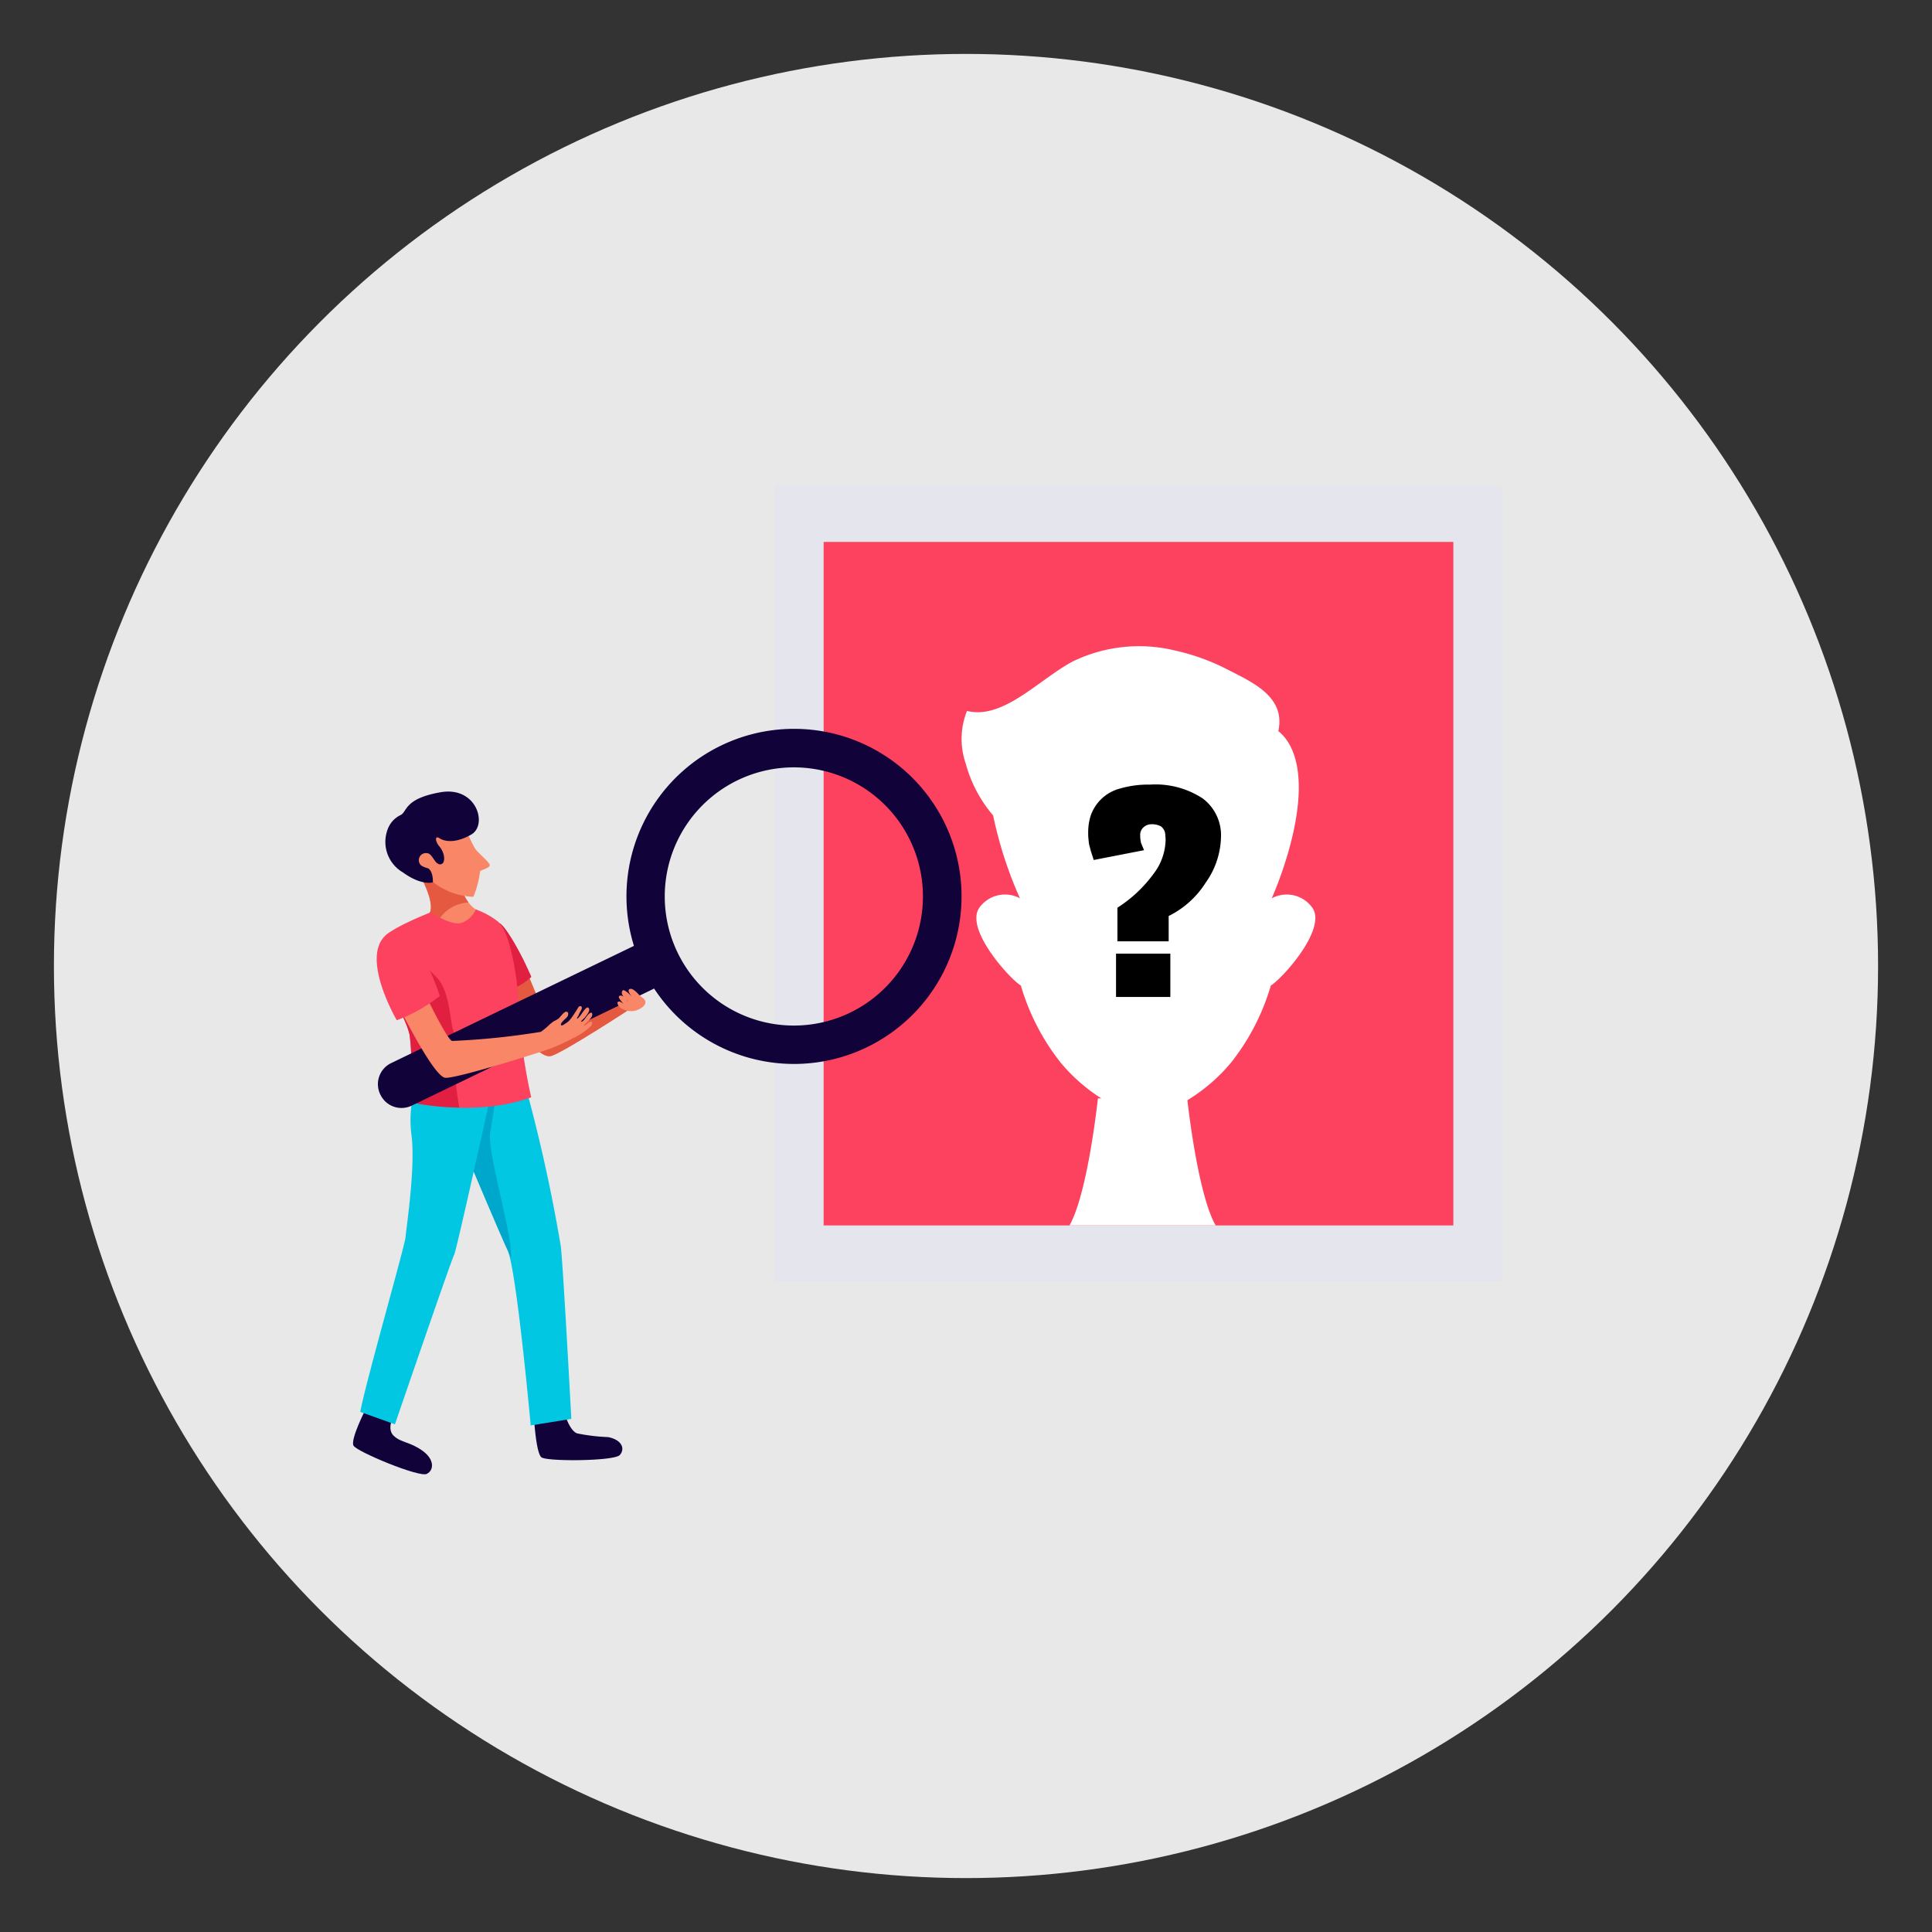 <svg id="Layer_1" data-name="Layer 1" xmlns="http://www.w3.org/2000/svg" width="150" height="150" viewBox="0 0 150 150"><rect x="0" y="0" width="150" height="150" fill="#333333" stroke="none"/><defs><style>.cls-1{fill:#e8e8e8;}.cls-2{fill:#e5e6ed;}.cls-3{fill:#fd425f;}.cls-4{fill:#fff;}.cls-5{fill:#f88667;}.cls-6{fill:#e45940;}.cls-7{fill:#110239;}.cls-8{fill:#01c7e2;}.cls-9{fill:#00a7cc;}.cls-10{fill:#e01f41;}</style></defs><circle class="cls-1" cx="75" cy="75" r="70.814"/><rect class="cls-2" x="60.148" y="37.701" width="56.488" height="61.816"/><rect class="cls-3" x="63.946" y="42.075" width="48.892" height="53.067"/><path class="cls-4" d="M101.81,70.371a2.445,2.445,0,0,0-3.073-.626s3.641-8.035,1.337-12.015a3.584,3.584,0,0,0-.825-.969c.578-2.652-1.962-3.766-3.977-4.796a16.814,16.814,0,0,0-4.07-1.465,11.773,11.773,0,0,0-7.985.891c-2.674,1.477-5.36,4.49-8.14,3.805a5.864,5.864,0,0,0-.104,4.068,10.376,10.376,0,0,0,2.134,4.048,31.515,31.515,0,0,0,2.081,6.432,2.445,2.445,0,0,0-3.072.626c-1.396,1.606,2.304,5.656,3.142,6.144a17.582,17.582,0,0,0,3.088,5.983A13.59,13.59,0,0,0,85.51,85.28h-.269s-.78,7.368-2.209,9.862H94.384C93.065,92.84,92.3,86.396,92.191,85.418A13.597,13.597,0,0,0,95.58,82.499a17.584,17.584,0,0,0,3.088-5.983C99.506,76.027,103.206,71.977,101.81,70.371Z"/><path d="M86.756,73.083V70.473a10.343,10.343,0,0,0,2.803-2.628,4.466,4.466,0,0,0,.938-2.609,3.164,3.164,0,0,0-.024-.381.853.853,0,0,0-.344-.699,1.463,1.463,0,0,0-.725-.161.893.893,0,0,0-.618.234.77.77,0,0,0-.261.616,2.594,2.594,0,0,0,.024.381,1.502,1.502,0,0,0,.048.23c.016.049.049.134.101.254s.093.22.124.298l-3.907.762c-.024-.085-.066-.216-.125-.396s-.097-.3-.113-.361-.042-.158-.077-.289a1.937,1.937,0,0,1-.066-.318q-.012-.122-.029-.302c-.012-.12-.018-.246-.018-.376V64.65a4.227,4.227,0,0,1,.213-1.378A3.292,3.292,0,0,1,86.964,61.22a7.81,7.81,0,0,1,2.322-.303,6.68,6.68,0,0,1,4.092,1.075,3.567,3.567,0,0,1,1.419,3.019,6.333,6.333,0,0,1-1.194,3.527,7.122,7.122,0,0,1-2.868,2.58v1.964Zm-.107,4.319V74.04h4.216v3.362Z"/><path class="cls-5" d="M32.605,67.942s1.317,2.344.674,3.051c0,0,1.766,1.606,3.147.931s.58-1.28.58-1.28-.965-.422-1.447-2.445S32.605,67.942,32.605,67.942Z"/><path class="cls-6" d="M33.999,71.519a2.901,2.901,0,0,1,2.377-1.45,4.909,4.909,0,0,1-.817-1.87c-.482-2.023-2.954-.257-2.954-.257s1.317,2.344.674,3.051A5.508,5.508,0,0,0,33.999,71.519Z"/><path class="cls-5" d="M31.493,65.159s.773-2.087,2.055-2.124,2.119.096,2.334.572a14.131,14.131,0,0,0,.998,2.277c.372.471,1.137,1.064,1.143,1.292s-.716.375-.748.471a7.548,7.548,0,0,1-.524,1.979,5.309,5.309,0,0,1-3.233-1.228C33.072,67.704,31.501,66.462,31.493,65.159Z"/><path class="cls-7" d="M34.112,65.074c.342.231,1.185.462,2.478-.281s.422-3.772-2.384-3.283S31.621,62.995,31.123,63.27a1.98,1.98,0,0,0-1.055,1.206A2.741,2.741,0,0,0,31.281,67.733c1.454,1.059,2.326.772,2.326.772.02-.358-.068-.948-.394-1.096a1.99,1.99,0,0,1-.493-.198.552.552,0,0,1,.439-.972c.319.015.524.552.73.735.218.194.339.135.441.083.199-.101.281-.746-.232-1.361C33.765,65.297,33.77,64.843,34.112,65.074Z"/><path class="cls-7" d="M28.346,109.5s-1.156,2.269-.899,2.74,5.106,2.483,5.684,2.194.609-1.123-.32-1.792c-.996-.717-1.651-.616-2.239-1.162s0-1.573,0-1.573Z"/><path class="cls-7" d="M41.463,110.135s.154,2.677.574,3.011,5.669.306,6.09-.184.156-1.172-.912-1.386a14.765,14.765,0,0,1-2.414-.29c-.653-.263-1.006-1.708-1.006-1.708Z"/><path class="cls-8" d="M40.382,82.846l-6.84.421S38.688,95.543,39.394,97.02s1.81,13.65,1.81,13.65l3.154-.508s-.665-12.455-.83-13.479A125.688,125.688,0,0,0,40.382,82.846Z"/><path class="cls-9" d="M38.063,87.895c.223-1.145.38-2.631.629-3.77.099-.452.731-.475.778-.925a1.308,1.308,0,0,1-.274-.281l-5.655.348S38.688,95.543,39.394,97.02c.07.146.169.385.289.691-.003-.248-.013-.495-.031-.742C39.504,94.978,37.81,89.195,38.063,87.895Z"/><path class="cls-8" d="M38.455,83.424H32.611a8.864,8.864,0,0,0-.674,4.624c.353,2.505-.407,7.359-.45,8.001s-3.068,11.174-3.518,13.571l2.693.963s4.424-12.899,4.596-13.156S38.455,83.424,38.455,83.424Z"/><path class="cls-5" d="M40.771,80.458s1.156,1.67,1.959,1.541,6.412-3.81,6.412-3.81l-1.178-.782s-4.464,3.051-4.913,2.922c-.237-.068-1.425-3.126-2.39-5.416-1.189-2.824-1.87-3.232-1.87-3.232Z"/><path class="cls-6" d="M40.771,80.458s1.156,1.67,1.959,1.541,6.412-3.81,6.412-3.81l-1.178-.782s-4.464,3.051-4.913,2.922c-.218-.062-1.52-3.506-2.47-5.604-1.29-2.85-1.79-3.045-1.79-3.045Z"/><path class="cls-3" d="M41.243,75.846c.009-.013-.48-1.072-.642-1.39-1.31-2.568-1.81-2.775-1.81-2.775l1.134,5.028A4.236,4.236,0,0,0,41.243,75.846Z"/><path class="cls-10" d="M41.243,75.846c.009-.013-.48-1.072-.642-1.39-1.31-2.568-1.81-2.775-1.81-2.775l1.134,5.028A4.236,4.236,0,0,0,41.243,75.846Z"/><path class="cls-3" d="M31.502,85.505s5.246,1.317,9.742-.31a42.914,42.914,0,0,1-.958-6.688c0-1.988-.623-6.239-1.667-6.988a6.168,6.168,0,0,0-1.679-.912,1.898,1.898,0,0,1-1.156,1.06c-.803.193-2.353-.831-2.353-.831s-3.166,1.238-3.59,1.933c-.869,1.423,1.439,5.443,1.952,7.53A13.276,13.276,0,0,1,31.502,85.505Z"/><path class="cls-10" d="M35.66,85.993a25.283,25.283,0,0,1-.356-2.964,7.375,7.375,0,0,1,.043-2.476c-.063-.216-.126-.435-.18-.624-.273-.954-.246-3.087-1.376-4.165-.652-.623-1.45-1.588-2.418-1.756a13.681,13.681,0,0,1-1.648-.451c.048.385-.469,1.118-.305,1.643.675,1.673,2.038,3.742,2.372,5.1a13.276,13.276,0,0,1-.291,5.206A21.316,21.316,0,0,0,35.66,85.993Z"/><path class="cls-7" d="M67.189,81.363a13.008,13.008,0,1,0-17.97-7.926L30.381,82.533a1.816,1.816,0,0,0-.866,2.417l.016.033a1.816,1.816,0,0,0,2.417.866l18.837-9.097A13,13,0,0,0,67.189,81.363ZM52.571,73.882A10.023,10.023,0,1,1,65.914,78.664,10.023,10.023,0,0,1,52.571,73.882Z"/><path class="cls-5" d="M33.086,77.351s1.67,3.436,2.023,3.468a57.334,57.334,0,0,0,6.88-.707,5.151,5.151,0,0,0,.68-.565,3.475,3.475,0,0,1,.315-.248,3.592,3.592,0,0,0,.393-.222c.094-.079.426-.573.614-.526.148.037.137.15.11.27-.034.154-.245.3-.348.41-.059.063-.233.24-.203.341.042.136.343-.102.411-.146a1.189,1.189,0,0,0,.28-.242,3.858,3.858,0,0,0,.257-.341c.049-.071.096-.147.143-.218.08-.12.152-.227.221-.353.052-.095.136-.203.255-.138.134.072.002.295-.05.391a3.293,3.293,0,0,0-.149.308c-.029.071-.146.19-.106.274a1.678,1.678,0,0,0,.333-.381c.061-.082.373-.594.516-.494.226.158-.045.494-.149.634a1.509,1.509,0,0,1-.233.26c-.039.032-.206.211-.176.209.214-.021.37-.346.502-.498.082-.094.343-.37.38-.095a.427.427,0,0,1-.111.29,1.515,1.515,0,0,1-.336.364,1.215,1.215,0,0,0-.218.246c.16-.004.476-.411.621-.302.094.071-.009.266-.061.324a5.151,5.151,0,0,1-1.413.951,14.853,14.853,0,0,1-1.619.751c-.789.312-7.482,2.408-8.285,2.312s-2.922-4.199-3.532-5.391S33.086,77.351,33.086,77.351Z"/><path class="cls-3" d="M30.806,79.213a12.416,12.416,0,0,0,3.34-1.886s-2.008-6.286-4.027-4.849C27.816,74.118,30.806,79.213,30.806,79.213Z"/><path class="cls-5" d="M47.975,77.784c.105-.068.25.006.431.164-.239-.298-.524-.606-.243-.647.272-.04.459.38.656.511-.105-.146-.727-.579-.485-.903.144-.193.809.562.947.713-.13-.123-.69-.713-.392-.834.268-.11.652.396.842.556.14.118.337.215.37.409.063.375-.485.632-.77.712a1.476,1.476,0,0,1-1.12-.188C48.018,78.163,47.87,77.853,47.975,77.784Z"/></svg>